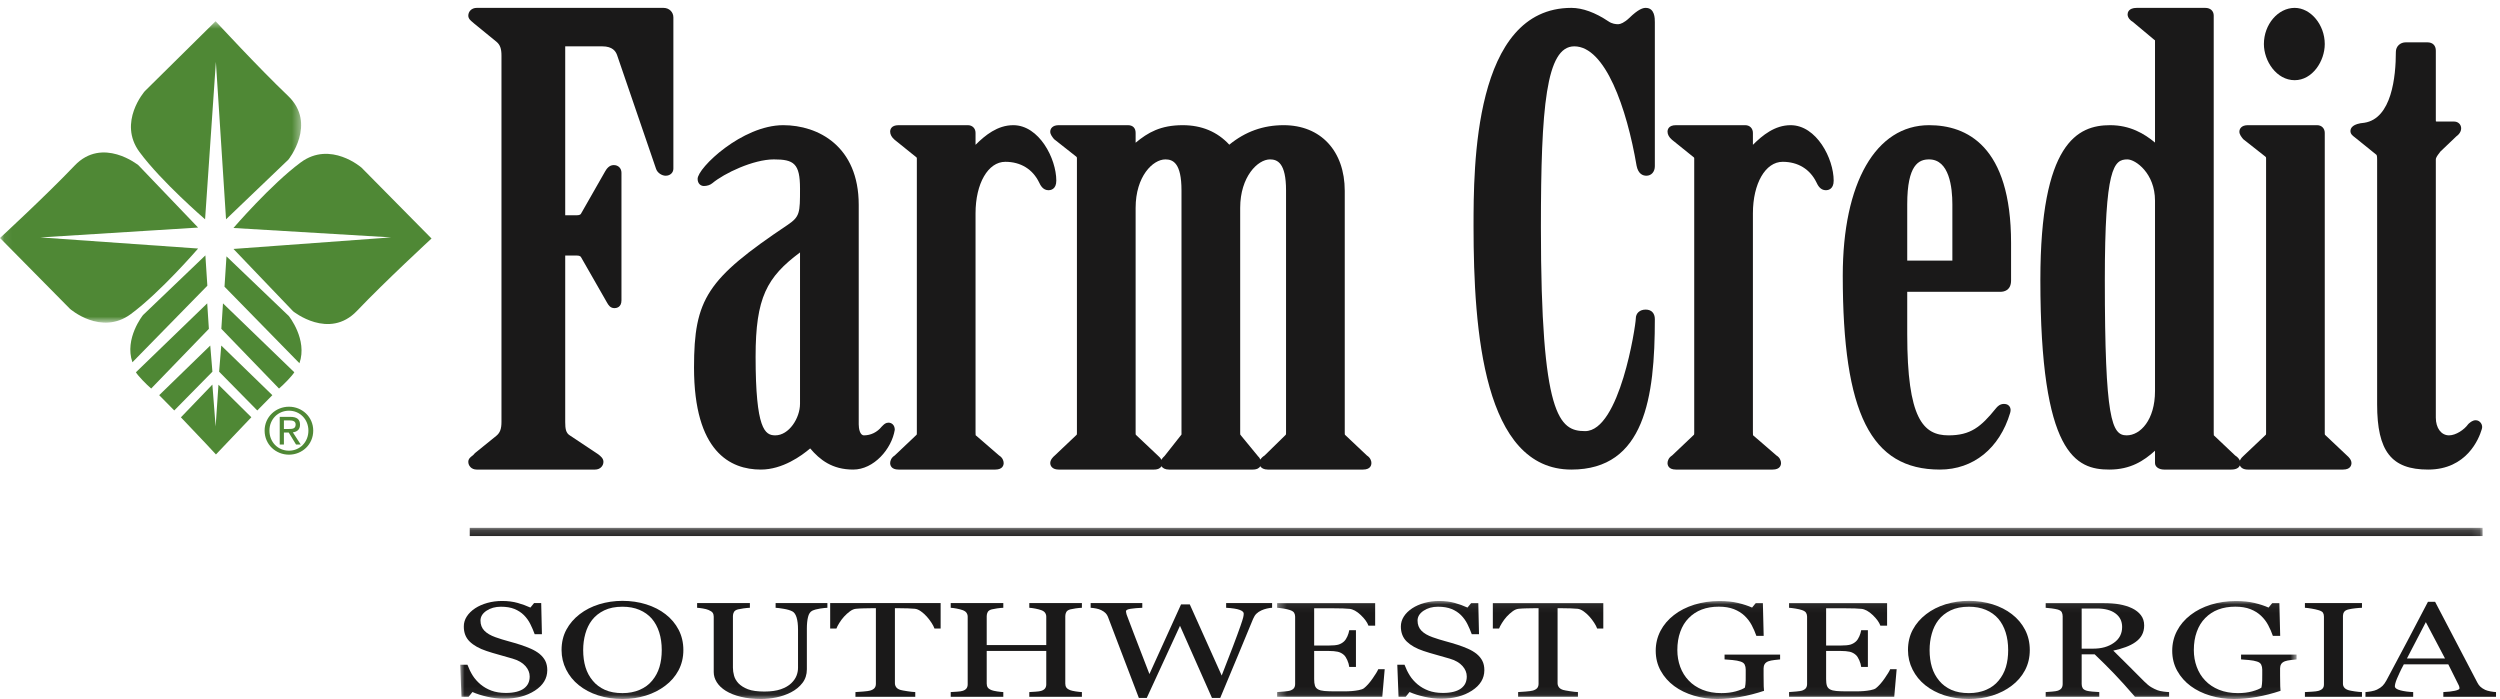 <?xml version="1.0" encoding="UTF-8"?>
<svg width="304px" height="85px" viewBox="0 0 304 85" version="1.1" xmlns="http://www.w3.org/2000/svg" xmlns:xlink="http://www.w3.org/1999/xlink">
    <!-- Generator: Sketch 51.3 (57544) - http://www.bohemiancoding.com/sketch -->
    <title>SWGA-SMALL-4Color</title>
    <desc>Created with Sketch.</desc>
    <defs>
        <polygon id="path-1" points="0.962 0.184 246.886 0.184 246.886 20.94 0.962 20.94"></polygon>
        <polygon id="path-3" points="0.295 0.064 124.267 0.064 124.267 11.94 0.295 11.94"></polygon>
        <polygon id="path-5" points="0.06 0.581 36.617 0.581 36.617 37.236 0.06 37.236"></polygon>
    </defs>
    <g id="SWGA-SMALL-4Color" stroke="none" stroke-width="1" fill="none" fill-rule="evenodd">
        <path d="M80.682,0.958 L57.971,0.958 C57.305,0.958 56.945,1.443 56.945,1.899 C56.945,2.276 57.239,2.513 57.474,2.702 C57.546,2.761 57.637,2.833 57.668,2.873 L60.368,5.077 C60.807,5.445 60.979,5.915 60.979,6.751 L60.979,51.307 C60.979,52.144 60.807,52.613 60.374,52.977 L57.744,55.107 L57.629,55.241 C57.597,55.295 57.495,55.374 57.412,55.437 C57.215,55.587 56.945,55.794 56.945,56.158 C56.945,56.614 57.305,57.1 57.971,57.1 L72.352,57.1 C73.018,57.1 73.378,56.614 73.378,56.158 C73.378,55.741 73.04,55.475 72.741,55.239 L69.286,52.942 C68.816,52.646 68.73,52.159 68.73,51.307 L68.73,31.074 L70.159,31.074 C70.563,31.074 70.64,31.234 70.69,31.336 L73.764,36.711 L73.825,36.815 C73.975,37.076 74.201,37.47 74.719,37.47 C74.919,37.47 75.57,37.402 75.57,36.528 L75.57,21.014 C75.57,20.461 75.184,20.074 74.632,20.074 C74.04,20.074 73.735,20.587 73.584,20.841 L70.672,25.946 C70.64,26.015 70.563,26.176 70.159,26.176 L68.73,26.176 L68.73,5.635 L73.229,5.635 C74.499,5.635 74.871,6.245 75.035,6.693 L79.764,20.495 C79.924,21.034 80.502,21.368 80.945,21.368 C81.488,21.368 81.883,21.003 81.883,20.501 L81.883,2.12 C81.883,1.458 81.366,0.958 80.682,0.958" id="Fill-1" fill="#1A1919"></path>
        <path d="M94.275,52.939 C93.014,52.939 91.881,52.207 91.881,43.365 C91.881,36.182 93.246,33.71 97.282,30.695 L97.282,49.102 C97.282,50.84 95.941,52.939 94.275,52.939 Z M108.042,51.395 C107.709,51.395 107.51,51.589 107.378,51.717 L107.213,51.878 C106.675,52.553 105.891,52.939 105.06,52.939 C104.556,52.939 104.421,52.098 104.421,51.6 L104.421,24.912 C104.421,17.76 99.475,15.222 95.239,15.222 C90.251,15.222 84.831,20.409 84.831,21.751 C84.831,22.347 85.227,22.618 85.594,22.618 C85.988,22.618 86.361,22.495 86.617,22.28 C88.061,21.07 91.606,19.383 94.1,19.383 C96.526,19.383 97.282,19.872 97.282,22.927 C97.282,25.882 97.282,26.336 95.75,27.364 C85.985,33.914 84.393,36.343 84.393,44.689 C84.393,54.946 88.813,57.1 92.521,57.1 C95.155,57.1 97.467,55.426 98.517,54.527 C99.694,55.91 101.188,57.1 103.745,57.1 C106.261,57.1 108.428,54.594 108.805,52.264 C108.805,51.667 108.41,51.395 108.042,51.395 Z" id="Fill-2" fill="#1A1919"></path>
        <path d="M128.447,21.971 C128.447,19.284 126.359,15.222 123.212,15.222 C121.294,15.222 119.793,16.448 118.626,17.61 L118.626,16.162 C118.626,15.609 118.24,15.222 117.688,15.222 L109.27,15.222 C108.343,15.222 108.243,15.777 108.243,16.016 C108.243,16.352 108.437,16.706 108.78,16.992 L111.393,19.098 C111.466,19.139 111.484,19.16 111.488,19.251 L111.488,52.557 C111.488,52.667 111.488,52.817 111.469,52.854 L108.791,55.392 C108.389,55.643 108.243,56.023 108.243,56.305 C108.243,56.544 108.343,57.1 109.27,57.1 L121.02,57.1 C121.946,57.1 122.046,56.544 122.046,56.305 C122.046,56.021 121.898,55.636 121.488,55.385 L118.638,52.922 C118.626,52.838 118.626,52.685 118.626,52.557 L118.626,25.941 C118.626,22.311 120.149,19.676 122.247,19.676 C124.11,19.676 125.57,20.569 126.356,22.185 C126.513,22.516 126.806,23.132 127.509,23.132 C127.729,23.132 128.447,23.048 128.447,21.971" id="Fill-3" fill="#1A1919"></path>
        <path d="M153.262,55.887 C153.192,55.715 153.087,55.565 152.974,55.477 L150.823,52.86 C150.807,52.817 150.807,52.667 150.807,52.557 L150.807,25.279 C150.807,21.482 152.948,19.383 154.428,19.383 C155.338,19.383 156.383,19.811 156.383,23.147 L156.383,52.557 C156.383,52.667 156.383,52.817 156.357,52.859 L153.771,55.393 C153.577,55.513 153.383,55.683 153.262,55.887 Z M141.231,55.913 C141.111,55.683 140.92,55.504 140.83,55.43 L138.109,52.86 C138.092,52.817 138.092,52.667 138.092,52.557 L138.092,25.279 C138.092,21.432 140.195,19.383 141.713,19.383 C142.624,19.383 143.669,19.811 143.669,23.147 L143.669,52.557 C143.669,52.667 143.669,52.817 143.673,52.833 L141.614,55.446 C141.503,55.543 141.338,55.71 141.231,55.913 Z M166.218,55.392 L163.538,52.86 C163.522,52.817 163.522,52.667 163.522,52.557 L163.522,23.221 C163.522,18.362 160.606,15.222 156.094,15.222 C153.605,15.222 151.437,15.999 149.482,17.594 C148.028,16.02 146.125,15.222 143.818,15.222 C141.125,15.222 139.588,16.113 138.092,17.355 L138.092,16.162 C138.092,15.565 137.75,15.222 137.154,15.222 L128.736,15.222 C127.979,15.222 127.71,15.649 127.71,16.016 C127.71,16.341 127.944,16.633 128.171,16.917 L130.87,19.045 C130.941,19.105 130.954,19.116 130.954,19.251 L130.954,52.557 C130.954,52.667 130.954,52.817 130.935,52.854 L128.242,55.408 C128.082,55.541 127.71,55.895 127.71,56.305 C127.71,56.672 127.979,57.1 128.736,57.1 L140.311,57.1 C140.858,57.1 141.117,56.905 141.237,56.696 C141.378,56.922 141.664,57.1 142.152,57.1 L152.324,57.1 C152.873,57.1 153.131,56.904 153.251,56.696 C153.391,56.921 153.676,57.1 154.165,57.1 L165.739,57.1 C166.665,57.1 166.765,56.544 166.765,56.305 C166.765,56.023 166.62,55.642 166.218,55.392 Z" id="Fill-4" fill="#1A1919"></path>
        <path d="M200.115,0.958 C199.798,0.958 199.244,1.087 198.102,2.2 C197.53,2.749 197.034,2.944 196.783,2.944 C196.482,2.944 196.031,2.907 195.571,2.587 C193.982,1.521 192.43,0.958 191.081,0.958 C179.183,0.958 179.183,20.284 179.183,27.559 C179.183,40.24 180.416,57.1 191.081,57.1 C199.999,57.1 201.229,48.308 201.229,38.808 C201.229,38.081 200.813,37.646 200.115,37.646 C199.397,37.646 198.914,38.083 198.914,38.733 C198.9,39.629 196.96,52.424 192.748,52.424 C189.602,52.424 187.374,50.646 187.374,27.632 C187.374,13.042 188.002,5.635 191.433,5.635 C195.195,5.635 197.813,13.129 199.01,20.158 C199.211,21.158 199.77,21.368 200.202,21.368 C200.807,21.368 201.229,20.89 201.229,20.207 L201.229,2.708 C201.229,2.229 201.229,0.958 200.115,0.958" id="Fill-5" fill="#1A1919"></path>
        <path d="M217.739,15.222 C215.819,15.222 214.32,16.447 213.154,17.61 L213.154,16.162 C213.154,15.609 212.769,15.222 212.217,15.222 L203.799,15.222 C202.872,15.222 202.772,15.777 202.772,16.016 C202.772,16.353 202.967,16.707 203.31,16.992 L205.922,19.099 C205.994,19.14 206.013,19.161 206.017,19.251 L206.017,52.557 C206.017,52.666 206.017,52.816 205.996,52.854 L203.321,55.392 C202.918,55.642 202.772,56.023 202.772,56.305 C202.772,56.544 202.872,57.1 203.799,57.1 L215.547,57.1 C216.474,57.1 216.573,56.544 216.573,56.305 C216.573,56.02 216.425,55.635 216.015,55.385 L213.166,52.923 C213.154,52.838 213.154,52.685 213.154,52.557 L213.154,25.941 C213.154,22.311 214.677,19.676 216.775,19.676 C218.638,19.676 220.098,20.569 220.883,22.186 C221.041,22.517 221.335,23.132 222.037,23.132 C222.257,23.132 222.975,23.048 222.975,21.971 C222.975,19.284 220.887,15.222 217.739,15.222" id="Fill-6" fill="#1A1919"></path>
        <path d="M231.919,24.838 C231.919,20.003 233.339,19.383 234.576,19.383 C237.04,19.383 237.408,22.801 237.408,24.838 L237.408,31.691 L231.919,31.691 L231.919,24.838 Z M234.576,15.222 C228.102,15.222 224.08,22.231 224.08,33.514 C224.08,50.267 227.502,57.1 235.891,57.1 C239.956,57.1 243.151,54.52 244.436,50.201 C244.531,49.884 244.502,49.618 244.349,49.411 C244.248,49.276 244.054,49.115 243.695,49.115 C243.193,49.115 242.894,49.414 242.691,49.671 C240.867,51.931 239.605,52.939 236.944,52.939 C233.842,52.939 231.919,50.883 231.919,40.646 L231.919,35.484 L243.256,35.484 C243.644,35.484 244.546,35.349 244.546,34.102 L244.546,29.543 C244.546,17.706 239.124,15.222 234.576,15.222 Z" id="Fill-7" fill="#1A1919"></path>
        <path d="M258.603,52.939 C256.798,52.939 255.947,51.074 255.947,34.029 C255.947,20.402 257.033,19.383 258.689,19.383 C259.694,19.383 262.049,21.089 262.049,24.397 L262.049,47.559 C262.049,51.054 260.273,52.939 258.603,52.939 Z M285.431,55.43 L282.708,52.86 C282.691,52.817 282.691,52.667 282.691,52.557 L282.691,16.162 C282.691,15.609 282.306,15.222 281.754,15.222 L273.335,15.222 C272.577,15.222 272.309,15.649 272.309,16.016 C272.309,16.337 272.531,16.618 272.768,16.915 L275.469,19.045 C275.542,19.106 275.555,19.117 275.555,19.251 L275.555,52.557 C275.555,52.667 275.555,52.817 275.535,52.854 L272.838,55.41 C272.719,55.51 272.48,55.734 272.369,56.012 C272.262,55.752 272.03,55.533 271.797,55.391 L269.2,52.932 C269.188,52.849 269.188,52.689 269.188,52.557 L269.188,1.899 C269.188,1.328 268.784,0.958 268.161,0.958 L259.832,0.958 C258.796,0.958 258.716,1.566 258.716,1.752 C258.716,2.167 259.076,2.516 259.336,2.65 L261.956,4.837 C262.017,4.87 262.038,4.89 262.041,4.89 C262.043,4.897 262.049,4.923 262.049,4.987 L262.049,17.338 C260.756,16.256 259.014,15.222 256.586,15.222 C252.639,15.222 248.108,17.36 248.108,34.029 C248.108,55.316 252.44,57.1 256.5,57.1 C259.061,57.1 260.689,56.041 262.049,54.806 L262.049,56.305 C262.049,56.766 262.517,57.1 263.161,57.1 L271.318,57.1 C272.008,57.1 272.27,56.829 272.369,56.594 C272.483,56.864 272.774,57.1 273.335,57.1 L284.91,57.1 C285.837,57.1 285.938,56.544 285.938,56.305 C285.938,55.897 285.567,55.543 285.431,55.43 Z" id="Fill-8" fill="#1A1919"></path>
        <path d="M279.034,9.751 C281.189,9.751 282.691,7.435 282.691,5.355 C282.691,3.013 280.982,0.958 279.034,0.958 C277.005,0.958 275.29,2.972 275.29,5.355 C275.29,7.435 276.828,9.751 279.034,9.751" id="Fill-9" fill="#1A1919"></path>
        <path d="M301.686,51.453 C301.535,51.231 301.296,51.1 301.045,51.1 C300.687,51.1 300.416,51.328 300.198,51.513 L300.113,51.604 C299.654,52.246 298.64,52.939 297.801,52.939 C296.856,52.939 296.196,52.056 296.196,50.791 L296.196,19.398 C296.196,19.151 296.427,18.856 296.631,18.596 C296.692,18.517 296.751,18.441 296.744,18.438 L298.7,16.572 C299.159,16.252 299.371,15.773 299.238,15.353 C299.129,15.005 298.806,14.781 298.414,14.781 L296.399,14.781 C296.28,14.781 296.215,14.768 296.208,14.77 C296.203,14.75 296.196,14.706 296.196,14.619 L296.196,6.163 C296.196,5.528 295.813,5.148 295.17,5.148 L292.54,5.148 C291.855,5.148 291.337,5.648 291.337,6.311 C291.337,9.311 290.834,14.42 287.499,14.929 C286.106,15.046 285.814,15.545 285.814,15.942 C285.814,16.302 286.1,16.516 286.308,16.671 L288.975,18.824 C289.059,18.895 289.059,19.273 289.059,19.398 L289.059,49.174 C289.059,54.877 290.797,57.1 295.259,57.1 C299.96,57.1 301.444,53.337 301.773,52.225 C301.874,51.97 301.842,51.681 301.686,51.453" id="Fill-10" fill="#1A1919"></path>
        <g id="Group-16" transform="translate(55, 64)">
            <mask id="mask-2" fill="white">
                <use xlink:href="#path-1"></use>
            </mask>
            <g id="Clip-12"></g>
            <polygon id="Fill-11" fill="#1A1919" mask="url(#mask-2)" points="2.121 1.184 246.886 1.184 246.886 0.184 2.121 0.184"></polygon>
            <path d="M10.594,15.5 C10.919,15.768 11.16,16.061 11.316,16.381 C11.471,16.697 11.549,17.07 11.549,17.492 C11.549,18.498 11.046,19.328 10.04,19.98 C9.033,20.633 7.785,20.961 6.294,20.961 C5.605,20.961 4.918,20.879 4.23,20.721 C3.543,20.564 2.949,20.373 2.45,20.148 L1.983,20.734 L1.113,20.734 L0.962,16.834 L1.841,16.834 C2.022,17.316 2.234,17.752 2.477,18.139 C2.719,18.525 3.04,18.889 3.437,19.225 C3.815,19.539 4.253,19.791 4.756,19.98 C5.26,20.166 5.845,20.262 6.511,20.262 C7.01,20.262 7.446,20.213 7.818,20.117 C8.192,20.02 8.494,19.883 8.726,19.705 C8.958,19.529 9.129,19.322 9.241,19.084 C9.354,18.846 9.41,18.57 9.41,18.26 C9.41,17.803 9.236,17.379 8.889,16.986 C8.541,16.592 8.024,16.291 7.336,16.09 C6.865,15.951 6.326,15.797 5.718,15.629 C5.11,15.461 4.585,15.305 4.144,15.154 C3.274,14.863 2.6,14.486 2.118,14.018 C1.637,13.551 1.396,12.939 1.396,12.184 C1.396,11.752 1.516,11.348 1.755,10.973 C1.994,10.598 2.334,10.264 2.775,9.969 C3.195,9.693 3.691,9.475 4.263,9.314 C4.835,9.156 5.432,9.078 6.054,9.078 C6.764,9.078 7.399,9.16 7.961,9.32 C8.521,9.478 9.033,9.668 9.497,9.881 L9.942,9.336 L10.811,9.336 L10.897,13.117 L10.018,13.117 C9.858,12.684 9.68,12.268 9.481,11.871 C9.282,11.475 9.023,11.117 8.705,10.797 C8.392,10.486 8.013,10.24 7.564,10.053 C7.114,9.871 6.565,9.777 5.914,9.777 C5.226,9.777 4.639,9.941 4.154,10.266 C3.67,10.594 3.427,10.992 3.427,11.463 C3.427,11.955 3.583,12.363 3.894,12.688 C4.205,13.012 4.657,13.275 5.251,13.486 C5.779,13.674 6.299,13.834 6.81,13.971 C7.319,14.109 7.814,14.254 8.292,14.408 C8.726,14.549 9.144,14.707 9.545,14.883 C9.948,15.06 10.297,15.266 10.594,15.5" id="Fill-13" fill="#1A1919" mask="url(#mask-2)"></path>
            <path d="M24.308,18.76 C24.712,18.272 25.008,17.721 25.192,17.105 C25.377,16.49 25.469,15.805 25.469,15.045 C25.469,14.262 25.366,13.545 25.16,12.891 C24.953,12.238 24.651,11.684 24.253,11.221 C23.854,10.77 23.356,10.412 22.754,10.158 C22.154,9.904 21.466,9.777 20.692,9.777 C19.822,9.777 19.085,9.926 18.477,10.219 C17.869,10.512 17.372,10.906 16.989,11.4 C16.627,11.869 16.357,12.422 16.18,13.053 C16.002,13.686 15.914,14.348 15.914,15.045 C15.914,15.814 16.008,16.51 16.196,17.131 C16.384,17.752 16.681,18.301 17.087,18.783 C17.477,19.256 17.97,19.621 18.563,19.889 C19.156,20.152 19.867,20.283 20.692,20.283 C21.466,20.283 22.165,20.15 22.787,19.883 C23.41,19.617 23.916,19.242 24.308,18.76 Z M25.925,10.686 C26.605,11.209 27.138,11.842 27.522,12.582 C27.905,13.324 28.097,14.143 28.097,15.045 C28.097,15.949 27.901,16.768 27.511,17.508 C27.12,18.246 26.577,18.875 25.882,19.393 C25.209,19.906 24.427,20.303 23.537,20.582 C22.647,20.861 21.698,21 20.692,21 C19.62,21 18.63,20.85 17.722,20.555 C16.813,20.258 16.034,19.844 15.382,19.316 C14.73,18.793 14.218,18.164 13.845,17.424 C13.473,16.682 13.286,15.889 13.286,15.045 C13.286,14.117 13.482,13.291 13.872,12.566 C14.264,11.842 14.802,11.215 15.491,10.686 C16.171,10.16 16.962,9.758 17.863,9.478 C18.765,9.203 19.707,9.064 20.692,9.064 C21.713,9.064 22.675,9.205 23.58,9.488 C24.485,9.773 25.267,10.172 25.925,10.686 Z" id="Fill-14" fill="#1A1919" mask="url(#mask-2)"></path>
            <path d="M45.611,9.906 C45.409,9.912 45.112,9.943 44.722,10.002 C44.33,10.063 44.012,10.15 43.766,10.266 C43.52,10.393 43.349,10.643 43.256,11.031 C43.161,11.416 43.114,11.885 43.114,12.443 L43.114,17.395 C43.114,18.025 42.937,18.576 42.583,19.039 C42.227,19.506 41.76,19.889 41.181,20.188 C40.61,20.479 40.007,20.685 39.374,20.813 C38.74,20.937 38.134,21 37.555,21 C36.628,21 35.803,20.91 35.079,20.73 C34.355,20.553 33.747,20.309 33.254,20.004 C32.77,19.701 32.404,19.348 32.158,18.955 C31.912,18.564 31.789,18.152 31.789,17.725 L31.789,10.988 C31.789,10.803 31.748,10.646 31.665,10.519 C31.58,10.395 31.413,10.279 31.159,10.172 C30.978,10.096 30.747,10.035 30.464,9.99 C30.182,9.943 29.95,9.916 29.769,9.906 L29.769,9.336 L36.186,9.336 L36.186,9.906 C35.984,9.912 35.729,9.936 35.421,9.977 C35.113,10.022 34.887,10.063 34.743,10.098 C34.497,10.162 34.331,10.268 34.248,10.42 C34.165,10.57 34.124,10.732 34.124,10.906 L34.124,17.195 C34.124,17.502 34.169,17.822 34.259,18.154 C34.35,18.49 34.528,18.801 34.797,19.09 C35.079,19.383 35.462,19.625 35.948,19.813 C36.433,20 37.099,20.092 37.946,20.092 C38.742,20.092 39.409,20 39.949,19.813 C40.488,19.625 40.913,19.379 41.225,19.074 C41.522,18.785 41.731,18.482 41.855,18.168 C41.978,17.854 42.039,17.533 42.039,17.213 L42.039,12.545 C42.039,11.951 41.981,11.465 41.866,11.088 C41.75,10.711 41.579,10.465 41.355,10.346 C41.102,10.213 40.756,10.107 40.318,10.035 C39.88,9.959 39.545,9.916 39.314,9.906 L39.314,9.336 L45.611,9.336 L45.611,9.906" id="Fill-15" fill="#1A1919" mask="url(#mask-2)"></path>
        </g>
        <path d="M114.381,76.428 L113.632,76.428 C113.566,76.232 113.448,76.006 113.278,75.74 C113.107,75.475 112.917,75.225 112.707,74.988 C112.488,74.742 112.251,74.527 111.993,74.344 C111.736,74.158 111.488,74.053 111.248,74.027 C111.023,74.004 110.741,73.988 110.399,73.977 C110.058,73.967 109.742,73.961 109.452,73.961 L108.821,73.961 L108.821,83.074 C108.821,83.25 108.872,83.412 108.973,83.559 C109.075,83.705 109.251,83.82 109.505,83.898 C109.635,83.935 109.908,83.988 110.325,84.051 C110.741,84.117 111.065,84.15 111.297,84.156 L111.297,84.727 L104.022,84.727 L104.022,84.156 C104.225,84.145 104.534,84.125 104.95,84.092 C105.366,84.059 105.654,84.02 105.814,83.973 C106.052,83.902 106.228,83.803 106.34,83.672 C106.452,83.539 106.508,83.365 106.508,83.144 L106.508,73.961 L105.878,73.961 C105.654,73.961 105.375,73.967 105.043,73.975 C104.71,73.982 104.391,73.998 104.087,74.027 C103.848,74.049 103.6,74.152 103.343,74.344 C103.086,74.533 102.849,74.748 102.632,74.988 C102.415,75.229 102.223,75.486 102.056,75.758 C101.889,76.025 101.774,76.25 101.709,76.428 L100.949,76.428 L100.949,73.336 L114.381,73.336 L114.381,76.428" id="Fill-17" fill="#1A1919"></path>
        <path d="M131.559,84.727 L125.163,84.727 L125.163,84.156 C125.337,84.145 125.588,84.131 125.918,84.109 C126.247,84.088 126.473,84.055 126.597,84.012 C126.813,83.949 126.972,83.85 127.074,83.719 C127.175,83.588 127.226,83.416 127.226,83.211 L127.226,79.154 L119.984,79.154 L119.984,83.121 C119.984,83.307 120.025,83.467 120.108,83.596 C120.191,83.723 120.356,83.836 120.603,83.932 C120.725,83.98 120.944,84.027 121.259,84.078 C121.574,84.125 121.822,84.15 122.002,84.156 L122.002,84.727 L115.607,84.727 L115.607,84.156 C115.781,84.145 116.033,84.131 116.362,84.109 C116.691,84.088 116.918,84.055 117.041,84.012 C117.258,83.949 117.417,83.85 117.518,83.719 C117.62,83.588 117.671,83.416 117.671,83.211 L117.671,74.988 C117.671,74.818 117.623,74.66 117.529,74.519 C117.435,74.379 117.272,74.266 117.041,74.187 C116.845,74.117 116.608,74.057 116.329,74.002 C116.051,73.949 115.81,73.916 115.607,73.906 L115.607,73.336 L122.002,73.336 L122.002,73.906 C121.8,73.912 121.552,73.936 121.259,73.977 C120.966,74.022 120.747,74.063 120.603,74.098 C120.356,74.162 120.191,74.271 120.108,74.42 C120.025,74.57 119.984,74.732 119.984,74.91 L119.984,78.441 L127.226,78.441 L127.226,74.988 C127.226,74.818 127.179,74.66 127.085,74.519 C126.991,74.379 126.827,74.266 126.597,74.187 C126.4,74.117 126.164,74.057 125.885,74.002 C125.606,73.949 125.365,73.916 125.163,73.906 L125.163,73.336 L131.559,73.336 L131.559,73.906 C131.356,73.912 131.108,73.936 130.814,73.977 C130.522,74.022 130.302,74.063 130.158,74.098 C129.912,74.162 129.747,74.271 129.664,74.42 C129.581,74.57 129.539,74.732 129.539,74.91 L129.539,83.121 C129.539,83.307 129.581,83.467 129.664,83.596 C129.747,83.723 129.912,83.836 130.158,83.932 C130.281,83.98 130.5,84.027 130.814,84.078 C131.129,84.125 131.378,84.15 131.559,84.156 L131.559,84.727" id="Fill-18" fill="#1A1919"></path>
        <path d="M154.687,73.906 C154.507,73.912 154.297,73.941 154.057,73.998 C153.818,74.053 153.597,74.127 153.396,74.219 C153.142,74.336 152.937,74.473 152.782,74.625 C152.626,74.777 152.489,74.988 152.374,75.262 C151.86,76.498 151.263,77.941 150.582,79.592 C149.902,81.246 149.167,83.004 148.378,84.871 L147.377,84.871 L143.488,76.096 L139.445,84.871 L138.486,84.871 C137.77,82.998 137.027,81.055 136.26,79.039 C135.493,77.023 134.979,75.676 134.718,74.988 C134.653,74.824 134.557,74.678 134.431,74.549 C134.303,74.42 134.132,74.303 133.915,74.195 C133.733,74.104 133.522,74.035 133.28,73.99 C133.037,73.943 132.818,73.916 132.623,73.906 L132.623,73.336 L138.903,73.336 L138.903,73.906 C138.353,73.928 137.884,73.967 137.498,74.027 C137.11,74.084 136.917,74.185 136.917,74.324 C136.917,74.377 136.927,74.447 136.949,74.535 C136.971,74.625 136.989,74.695 137.003,74.748 C137.17,75.219 137.464,75.998 137.888,77.084 C138.311,78.172 138.938,79.797 139.77,81.965 L143.615,73.496 L144.678,73.496 L148.558,82.145 C149.081,80.816 149.532,79.654 149.909,78.658 C150.286,77.664 150.599,76.816 150.846,76.107 C151.02,75.607 151.129,75.268 151.172,75.08 C151.216,74.896 151.237,74.74 151.237,74.611 C151.237,74.432 151.069,74.279 150.732,74.156 C150.396,74.031 149.851,73.949 149.099,73.906 L149.099,73.336 L154.687,73.336 L154.687,73.906" id="Fill-19" fill="#1A1919"></path>
        <g id="Group-29" transform="translate(155, 73)">
            <mask id="mask-4" fill="white">
                <use xlink:href="#path-3"></use>
            </mask>
            <g id="Clip-21"></g>
            <path d="M13.38,8.371 L13.086,11.727 L0.295,11.727 L0.295,11.156 C0.513,11.145 0.801,11.123 1.164,11.088 C1.525,11.055 1.761,11.018 1.87,10.98 C2.101,10.898 2.263,10.795 2.352,10.666 C2.444,10.537 2.488,10.375 2.488,10.176 L2.488,1.988 C2.488,1.814 2.449,1.656 2.369,1.519 C2.289,1.385 2.123,1.273 1.87,1.187 C1.673,1.117 1.412,1.057 1.083,1.002 C0.754,0.949 0.49,0.916 0.295,0.906 L0.295,0.336 L12.219,0.336 L12.219,3.082 L11.404,3.082 C11.259,2.676 10.945,2.242 10.464,1.783 C9.982,1.326 9.525,1.078 9.091,1.035 C8.865,1.014 8.598,0.996 8.286,0.984 C7.976,0.975 7.621,0.969 7.223,0.969 L4.802,0.969 L4.802,5.498 L6.539,5.498 C7.097,5.498 7.503,5.457 7.76,5.383 C8.017,5.303 8.244,5.174 8.439,4.992 C8.598,4.836 8.734,4.631 8.847,4.371 C8.958,4.111 9.033,3.865 9.069,3.635 L9.883,3.635 L9.883,8.098 L9.069,8.098 C9.041,7.842 8.962,7.57 8.835,7.283 C8.708,6.998 8.577,6.787 8.439,6.66 C8.216,6.453 7.958,6.318 7.673,6.252 C7.388,6.189 7.009,6.154 6.539,6.154 L4.802,6.154 L4.802,9.57 C4.802,9.91 4.833,10.182 4.898,10.379 C4.964,10.576 5.091,10.727 5.279,10.828 C5.467,10.932 5.724,10.996 6.05,11.025 C6.376,11.055 6.84,11.07 7.44,11.07 C7.678,11.07 7.994,11.07 8.385,11.07 C8.776,11.07 9.105,11.057 9.374,11.035 C9.648,11.014 9.932,10.975 10.225,10.92 C10.519,10.863 10.727,10.785 10.85,10.693 C11.183,10.434 11.532,10.045 11.897,9.523 C12.263,9.002 12.497,8.617 12.599,8.371 L13.38,8.371" id="Fill-20" fill="#1A1919" mask="url(#mask-4)"></path>
            <path d="M24.544,6.5 C24.868,6.768 25.109,7.061 25.265,7.381 C25.422,7.697 25.497,8.07 25.497,8.492 C25.497,9.498 24.994,10.328 23.988,10.98 C22.982,11.633 21.735,11.961 20.241,11.961 C19.555,11.961 18.866,11.879 18.18,11.721 C17.49,11.564 16.897,11.373 16.399,11.148 L15.932,11.734 L15.063,11.734 L14.911,7.834 L15.79,7.834 C15.971,8.316 16.183,8.752 16.427,9.139 C16.667,9.525 16.988,9.889 17.386,10.225 C17.764,10.539 18.203,10.791 18.706,10.98 C19.209,11.166 19.794,11.262 20.459,11.262 C20.96,11.262 21.395,11.213 21.77,11.117 C22.142,11.02 22.442,10.883 22.676,10.705 C22.906,10.529 23.079,10.322 23.191,10.084 C23.302,9.846 23.359,9.57 23.359,9.26 C23.359,8.803 23.187,8.379 22.838,7.986 C22.489,7.592 21.974,7.291 21.284,7.09 C20.815,6.951 20.275,6.797 19.668,6.629 C19.06,6.461 18.533,6.305 18.093,6.154 C17.223,5.863 16.55,5.486 16.067,5.018 C15.585,4.551 15.345,3.939 15.345,3.184 C15.345,2.752 15.465,2.348 15.703,1.973 C15.941,1.598 16.282,1.264 16.725,0.969 C17.145,0.693 17.641,0.475 18.211,0.314 C18.785,0.156 19.383,0.078 20.003,0.078 C20.713,0.078 21.348,0.16 21.91,0.32 C22.472,0.478 22.982,0.668 23.446,0.881 L23.892,0.336 L24.762,0.336 L24.848,4.117 L23.967,4.117 C23.808,3.684 23.629,3.268 23.43,2.871 C23.231,2.475 22.972,2.117 22.654,1.797 C22.343,1.486 21.963,1.24 21.513,1.053 C21.064,0.871 20.515,0.777 19.862,0.777 C19.176,0.777 18.588,0.941 18.104,1.266 C17.619,1.594 17.375,1.992 17.375,2.463 C17.375,2.955 17.532,3.363 17.842,3.688 C18.153,4.012 18.607,4.275 19.202,4.486 C19.729,4.674 20.247,4.834 20.758,4.971 C21.269,5.109 21.764,5.254 22.24,5.408 C22.676,5.549 23.092,5.707 23.495,5.883 C23.897,6.06 24.245,6.266 24.544,6.5" id="Fill-22" fill="#1A1919" mask="url(#mask-4)"></path>
            <path d="M39.962,3.428 L39.213,3.428 C39.147,3.232 39.029,3.006 38.859,2.74 C38.689,2.475 38.497,2.225 38.287,1.988 C38.071,1.742 37.832,1.527 37.575,1.344 C37.315,1.158 37.069,1.053 36.829,1.027 C36.604,1.004 36.321,0.988 35.98,0.977 C35.64,0.967 35.321,0.961 35.034,0.961 L34.402,0.961 L34.402,10.074 C34.402,10.25 34.452,10.412 34.555,10.559 C34.656,10.705 34.832,10.82 35.087,10.898 C35.218,10.935 35.49,10.988 35.906,11.051 C36.323,11.117 36.646,11.15 36.878,11.156 L36.878,11.727 L29.603,11.727 L29.603,11.156 C29.805,11.145 30.113,11.125 30.53,11.092 C30.947,11.059 31.235,11.02 31.395,10.973 C31.634,10.902 31.809,10.803 31.922,10.672 C32.034,10.539 32.089,10.365 32.089,10.144 L32.089,0.961 L31.46,0.961 C31.235,0.961 30.957,0.967 30.625,0.975 C30.289,0.982 29.973,0.998 29.668,1.027 C29.43,1.049 29.181,1.152 28.924,1.344 C28.668,1.533 28.429,1.748 28.211,1.988 C27.997,2.229 27.803,2.486 27.638,2.758 C27.47,3.025 27.355,3.25 27.29,3.428 L26.529,3.428 L26.529,0.336 L39.962,0.336 L39.962,3.428" id="Fill-23" fill="#1A1919" mask="url(#mask-4)"></path>
            <path d="M61.461,7.184 C61.289,7.199 61.056,7.223 60.762,7.26 C60.469,7.293 60.23,7.344 60.05,7.406 C59.832,7.488 59.681,7.6 59.588,7.75 C59.497,7.896 59.452,8.07 59.452,8.266 L59.452,9.148 C59.452,9.791 59.457,10.225 59.467,10.451 C59.48,10.674 59.491,10.859 59.507,11.004 C58.543,11.326 57.584,11.572 56.63,11.744 C55.674,11.912 54.736,12 53.815,12 C52.831,12 51.886,11.863 50.971,11.59 C50.06,11.316 49.263,10.928 48.584,10.426 C47.896,9.916 47.348,9.299 46.944,8.57 C46.539,7.842 46.336,7.027 46.336,6.129 C46.336,5.262 46.53,4.455 46.916,3.713 C47.304,2.971 47.852,2.33 48.562,1.781 C49.249,1.248 50.069,0.83 51.021,0.531 C51.973,0.236 52.991,0.086 54.078,0.086 C54.946,0.086 55.703,0.164 56.348,0.32 C56.991,0.475 57.56,0.662 58.053,0.881 L58.499,0.336 L59.366,0.336 L59.463,4.318 L58.574,4.318 C58.42,3.879 58.233,3.445 58.009,3.021 C57.783,2.596 57.492,2.215 57.139,1.877 C56.781,1.541 56.35,1.271 55.84,1.07 C55.328,0.871 54.717,0.771 54.007,0.771 C53.232,0.771 52.541,0.887 51.931,1.119 C51.321,1.352 50.793,1.699 50.346,2.158 C49.902,2.604 49.562,3.156 49.323,3.822 C49.082,4.486 48.965,5.227 48.965,6.047 C48.965,6.769 49.082,7.451 49.315,8.09 C49.551,8.732 49.895,9.285 50.346,9.752 C50.793,10.229 51.356,10.604 52.029,10.877 C52.703,11.148 53.469,11.283 54.325,11.283 C54.961,11.283 55.543,11.213 56.069,11.07 C56.594,10.922 56.965,10.772 57.183,10.611 C57.241,10.334 57.272,10.051 57.275,9.768 C57.279,9.484 57.279,9.244 57.279,9.045 L57.279,8.418 C57.279,8.195 57.238,7.996 57.156,7.82 C57.073,7.648 56.9,7.519 56.641,7.441 C56.402,7.359 56.077,7.299 55.669,7.26 C55.26,7.219 54.939,7.195 54.707,7.184 L54.707,6.598 L61.461,6.598 L61.461,7.184" id="Fill-24" fill="#1A1919" mask="url(#mask-4)"></path>
            <path d="M75.633,8.371 L75.34,11.727 L62.549,11.727 L62.549,11.156 C62.764,11.145 63.054,11.123 63.416,11.088 C63.777,11.055 64.014,11.018 64.124,10.98 C64.354,10.898 64.514,10.795 64.605,10.666 C64.694,10.537 64.741,10.375 64.741,10.176 L64.741,1.988 C64.741,1.814 64.702,1.656 64.62,1.519 C64.543,1.385 64.374,1.273 64.124,1.187 C63.927,1.117 63.665,1.057 63.334,1.002 C63.005,0.949 62.743,0.916 62.549,0.906 L62.549,0.336 L74.47,0.336 L74.47,3.082 L73.654,3.082 C73.511,2.676 73.199,2.242 72.717,1.783 C72.235,1.326 71.775,1.078 71.344,1.035 C71.118,1.014 70.852,0.996 70.54,0.984 C70.228,0.975 69.874,0.969 69.476,0.969 L67.056,0.969 L67.056,5.498 L68.792,5.498 C69.348,5.498 69.756,5.457 70.013,5.383 C70.27,5.303 70.495,5.174 70.691,4.992 C70.852,4.836 70.987,4.631 71.098,4.371 C71.211,4.111 71.283,3.865 71.32,3.635 L72.135,3.635 L72.135,8.098 L71.32,8.098 C71.292,7.842 71.215,7.57 71.088,7.283 C70.961,6.998 70.828,6.787 70.691,6.66 C70.467,6.453 70.213,6.318 69.927,6.252 C69.641,6.189 69.261,6.154 68.792,6.154 L67.056,6.154 L67.056,9.57 C67.056,9.91 67.086,10.182 67.152,10.379 C67.217,10.576 67.344,10.727 67.531,10.828 C67.721,10.932 67.978,10.996 68.302,11.025 C68.627,11.055 69.09,11.07 69.693,11.07 C69.933,11.07 70.245,11.07 70.637,11.07 C71.027,11.07 71.356,11.057 71.624,11.035 C71.898,11.014 72.185,10.975 72.479,10.92 C72.772,10.863 72.979,10.785 73.102,10.693 C73.435,10.434 73.783,10.045 74.15,9.523 C74.514,9.002 74.749,8.617 74.85,8.371 L75.633,8.371" id="Fill-25" fill="#1A1919" mask="url(#mask-4)"></path>
            <path d="M88.033,9.76 C88.439,9.272 88.733,8.721 88.919,8.105 C89.103,7.49 89.193,6.805 89.193,6.045 C89.193,5.262 89.092,4.545 88.885,3.891 C88.677,3.238 88.376,2.684 87.978,2.221 C87.58,1.77 87.082,1.412 86.48,1.158 C85.879,0.904 85.19,0.777 84.417,0.777 C83.548,0.777 82.809,0.926 82.201,1.219 C81.593,1.512 81.098,1.906 80.713,2.4 C80.352,2.869 80.082,3.422 79.906,4.053 C79.728,4.686 79.639,5.348 79.639,6.045 C79.639,6.814 79.733,7.51 79.921,8.131 C80.11,8.752 80.406,9.301 80.813,9.783 C81.203,10.256 81.695,10.621 82.288,10.889 C82.883,11.152 83.592,11.283 84.417,11.283 C85.19,11.283 85.891,11.15 86.514,10.883 C87.135,10.617 87.643,10.242 88.033,9.76 Z M89.649,1.686 C90.33,2.209 90.862,2.842 91.248,3.582 C91.631,4.324 91.822,5.143 91.822,6.045 C91.822,6.949 91.628,7.768 91.237,8.508 C90.845,9.246 90.302,9.875 89.608,10.393 C88.935,10.906 88.15,11.303 87.264,11.582 C86.372,11.861 85.423,12 84.417,12 C83.346,12 82.356,11.85 81.446,11.555 C80.537,11.258 79.76,10.844 79.106,10.316 C78.455,9.793 77.943,9.164 77.571,8.424 C77.197,7.682 77.011,6.889 77.011,6.045 C77.011,5.117 77.207,4.291 77.598,3.566 C77.987,2.842 78.527,2.215 79.217,1.686 C79.895,1.16 80.687,0.758 81.588,0.478 C82.489,0.203 83.433,0.064 84.417,0.064 C85.437,0.064 86.4,0.205 87.305,0.488 C88.211,0.773 88.991,1.172 89.649,1.686 Z" id="Fill-26" fill="#1A1919" mask="url(#mask-4)"></path>
            <path d="M103.051,3.238 C103.051,2.549 102.784,2.002 102.246,1.598 C101.712,1.195 100.955,0.994 99.978,0.994 L98.131,0.994 L98.131,5.875 L99.553,5.875 C100.554,5.875 101.385,5.639 102.05,5.164 C102.718,4.693 103.051,4.051 103.051,3.238 Z M108.762,11.727 L104.612,11.727 C103.695,10.66 102.864,9.742 102.123,8.965 C101.381,8.191 100.577,7.389 99.71,6.566 L98.131,6.566 L98.131,10.176 C98.131,10.365 98.169,10.529 98.251,10.672 C98.33,10.813 98.5,10.92 98.762,10.996 C98.891,11.033 99.118,11.07 99.445,11.1 C99.771,11.133 100.046,11.15 100.271,11.156 L100.271,11.727 L93.755,11.727 L93.755,11.156 C93.928,11.145 94.179,11.127 94.51,11.1 C94.84,11.074 95.07,11.037 95.199,10.996 C95.417,10.926 95.572,10.826 95.673,10.693 C95.77,10.557 95.82,10.387 95.82,10.176 L95.82,1.941 C95.82,1.754 95.782,1.588 95.709,1.443 C95.637,1.299 95.466,1.189 95.199,1.113 C95.018,1.066 94.782,1.022 94.494,0.982 C94.203,0.941 93.957,0.916 93.755,0.906 L93.755,0.336 L100.868,0.336 C101.518,0.336 102.131,0.385 102.702,0.484 C103.273,0.584 103.792,0.742 104.256,0.961 C104.703,1.176 105.063,1.455 105.33,1.801 C105.597,2.147 105.731,2.563 105.731,3.049 C105.731,3.486 105.642,3.875 105.461,4.213 C105.28,4.551 105.01,4.842 104.657,5.088 C104.332,5.318 103.941,5.518 103.485,5.685 C103.026,5.855 102.524,5.998 101.974,6.115 C102.736,6.859 103.367,7.484 103.871,7.994 C104.373,8.502 104.989,9.121 105.72,9.848 C106.04,10.168 106.328,10.406 106.585,10.559 C106.842,10.711 107.097,10.836 107.351,10.932 C107.538,11.002 107.774,11.055 108.055,11.092 C108.338,11.131 108.573,11.15 108.762,11.156 L108.762,11.727 Z" id="Fill-27" fill="#1A1919" mask="url(#mask-4)"></path>
            <path d="M124.267,7.184 C124.095,7.199 123.861,7.223 123.567,7.26 C123.274,7.293 123.036,7.344 122.855,7.406 C122.64,7.488 122.485,7.6 122.394,7.75 C122.305,7.896 122.258,8.07 122.258,8.266 L122.258,9.148 C122.258,9.791 122.266,10.225 122.276,10.451 C122.286,10.674 122.299,10.859 122.313,11.004 C121.351,11.326 120.392,11.572 119.436,11.744 C118.48,11.912 117.542,12 116.621,12 C115.64,12 114.691,11.863 113.78,11.59 C112.865,11.316 112.068,10.928 111.39,10.426 C110.701,9.916 110.155,9.299 109.75,8.57 C109.345,7.842 109.142,7.027 109.142,6.129 C109.142,5.262 109.336,4.455 109.724,3.713 C110.108,2.971 110.659,2.33 111.369,1.781 C112.055,1.248 112.875,0.83 113.826,0.531 C114.78,0.236 115.797,0.086 116.884,0.086 C117.754,0.086 118.508,0.164 119.153,0.32 C119.797,0.475 120.365,0.662 120.858,0.881 L121.304,0.336 L122.171,0.336 L122.271,4.318 L121.38,4.318 C121.228,3.879 121.039,3.445 120.814,3.021 C120.589,2.596 120.301,2.215 119.943,1.877 C119.591,1.541 119.155,1.271 118.645,1.07 C118.134,0.871 117.523,0.771 116.813,0.771 C116.038,0.771 115.347,0.887 114.738,1.119 C114.127,1.352 113.599,1.699 113.151,2.158 C112.708,2.604 112.367,3.156 112.129,3.822 C111.888,4.486 111.77,5.227 111.77,6.047 C111.77,6.769 111.888,7.451 112.123,8.09 C112.359,8.732 112.699,9.285 113.151,9.752 C113.599,10.229 114.161,10.604 114.835,10.877 C115.508,11.148 116.273,11.283 117.131,11.283 C117.767,11.283 118.349,11.213 118.875,11.07 C119.399,10.922 119.771,10.772 119.988,10.611 C120.046,10.334 120.078,10.051 120.083,9.768 C120.085,9.484 120.089,9.244 120.089,9.045 L120.089,8.418 C120.089,8.195 120.046,7.996 119.962,7.82 C119.879,7.648 119.708,7.519 119.446,7.441 C119.208,7.359 118.883,7.299 118.474,7.26 C118.066,7.219 117.746,7.195 117.513,7.184 L117.513,6.598 L124.267,6.598 L124.267,7.184" id="Fill-28" fill="#1A1919" mask="url(#mask-4)"></path>
        </g>
        <path d="M287.216,84.727 L280.278,84.727 L280.278,84.156 C280.472,84.145 280.755,84.131 281.125,84.109 C281.494,84.088 281.754,84.055 281.905,84.012 C282.146,83.943 282.319,83.846 282.427,83.727 C282.536,83.605 282.591,83.441 282.591,83.225 L282.591,74.973 C282.591,74.787 282.55,74.631 282.472,74.504 C282.393,74.379 282.204,74.273 281.905,74.187 C281.69,74.121 281.415,74.063 281.087,74.006 C280.758,73.949 280.488,73.916 280.278,73.906 L280.278,73.336 L287.216,73.336 L287.216,73.906 C286.99,73.912 286.724,73.93 286.411,73.967 C286.103,74.002 285.83,74.045 285.6,74.098 C285.324,74.162 285.138,74.266 285.044,74.412 C284.95,74.557 284.903,74.717 284.903,74.893 L284.903,83.137 C284.903,83.316 284.954,83.469 285.06,83.605 C285.164,83.742 285.345,83.852 285.6,83.932 C285.752,83.975 285.998,84.021 286.343,84.072 C286.687,84.123 286.978,84.15 287.216,84.156 L287.216,84.727" id="Fill-30" fill="#1A1919"></path>
        <path d="M297.315,80.072 L294.981,75.652 L292.682,80.072 L297.315,80.072 Z M303.515,84.727 L297.109,84.727 L297.109,84.156 C297.674,84.131 298.144,84.078 298.517,83.996 C298.888,83.914 299.077,83.818 299.077,83.701 C299.077,83.65 299.069,83.592 299.053,83.521 C299.039,83.453 299.017,83.391 298.986,83.338 L297.712,80.783 L292.305,80.783 C292.1,81.158 291.938,81.486 291.809,81.764 C291.684,82.041 291.567,82.299 291.466,82.533 C291.371,82.766 291.306,82.953 291.272,83.098 C291.234,83.242 291.216,83.359 291.216,83.451 C291.216,83.662 291.444,83.832 291.899,83.949 C292.356,84.066 292.869,84.135 293.443,84.156 L293.443,84.727 L287.64,84.727 L287.64,84.156 C287.829,84.145 288.063,84.113 288.345,84.064 C288.628,84.014 288.859,83.947 289.039,83.859 C289.331,83.715 289.553,83.564 289.712,83.406 C289.873,83.25 290.026,83.029 290.182,82.752 C290.954,81.324 291.809,79.717 292.744,77.937 C293.676,76.154 294.51,74.568 295.24,73.176 L296.107,73.176 L301.246,83.002 C301.354,83.211 301.477,83.379 301.615,83.506 C301.751,83.635 301.942,83.76 302.189,83.883 C302.357,83.959 302.573,84.021 302.841,84.072 C303.109,84.123 303.333,84.15 303.515,84.156 L303.515,84.727 Z" id="Fill-31" fill="#1A1919"></path>
        <path d="M26.906,42.019 L33.118,48.053 C32.511,48.662 31.892,49.289 31.286,49.912 L26.644,45.198 L26.906,42.019" id="Fill-32" fill="#4F8835"></path>
        <path d="M25.567,42.019 L19.357,48.053 C19.966,48.662 20.583,49.289 21.189,49.912 L25.83,45.198 L25.567,42.019" id="Fill-33" fill="#4F8835"></path>
        <path d="M26.221,51.863 L25.824,46.767 L21.998,50.747 C24.319,53.158 26.259,55.261 26.259,55.261 L30.564,50.738 L26.566,46.782 L26.221,51.863" id="Fill-34" fill="#4F8835"></path>
        <path d="M27.115,36.888 L35.788,45.27 C35.514,45.723 34.523,46.741 33.929,47.247 L26.915,39.987 L27.115,36.888" id="Fill-35" fill="#4F8835"></path>
        <path d="M25.198,36.888 L16.526,45.27 C16.799,45.723 17.791,46.741 18.384,47.247 L25.399,39.987 L25.198,36.888" id="Fill-36" fill="#4F8835"></path>
        <path d="M27.54,31.174 L35.123,38.433 C35.123,38.433 37.42,41.283 36.413,44.171 L27.3,34.863 L27.54,31.174" id="Fill-37" fill="#4F8835"></path>
        <path d="M24.974,31.054 L17.391,38.312 C17.391,38.312 15.095,41.161 16.102,44.051 L25.214,34.743 L24.974,31.054" id="Fill-38" fill="#4F8835"></path>
        <path d="M52.474,29.002 L43.965,20.389 C43.965,20.389 40.189,17.077 36.57,19.749 C32.949,22.423 28.386,27.723 28.386,27.723 L47.561,28.867 L28.389,30.271 L35.646,37.855 C35.646,37.855 40.007,41.375 43.409,37.8 C46.811,34.225 52.474,29.002 52.474,29.002" id="Fill-39" fill="#4F8835"></path>
        <g id="Group-43" transform="translate(0, 2)">
            <mask id="mask-6" fill="white">
                <use xlink:href="#path-5"></use>
            </mask>
            <g id="Clip-41"></g>
            <path d="M26.216,0.581 L17.604,9.09 C17.604,9.09 14.291,12.866 16.964,16.486 C19.638,20.106 24.938,24.669 24.938,24.669 L26.252,5.528 L27.486,24.667 L35.069,17.409 C35.069,17.409 38.589,13.047 35.014,9.646 C31.44,6.244 26.216,0.581 26.216,0.581" id="Fill-40" fill="#4F8835" mask="url(#mask-6)"></path>
            <path d="M0,26.94 L8.509,35.555 C8.509,35.555 12.286,38.867 15.905,36.194 C19.525,33.521 24.089,28.221 24.089,28.221 L4.913,26.871 L24.087,25.671 L16.828,18.089 C16.828,18.089 12.467,14.568 9.066,18.143 C5.663,21.718 0,26.94 0,26.94" id="Fill-42" fill="#4F8835" mask="url(#mask-6)"></path>
        </g>
        <path d="M35.133,52.164 C35.564,52.164 35.95,52.133 35.95,51.615 C35.95,51.199 35.572,51.122 35.217,51.122 L34.523,51.122 L34.523,52.164 L35.133,52.164 Z M34.523,54.054 L34.014,54.054 L34.014,50.689 L35.294,50.689 C36.09,50.689 36.483,50.983 36.483,51.646 C36.483,52.248 36.105,52.511 35.61,52.572 L36.568,54.054 L35.997,54.054 L35.109,52.595 L34.523,52.595 L34.523,54.054 Z M35.14,54.803 C36.459,54.803 37.502,53.769 37.502,52.363 C37.502,50.983 36.459,49.94 35.14,49.94 C33.806,49.94 32.764,50.983 32.764,52.363 C32.764,53.769 33.806,54.803 35.14,54.803 Z M32.177,52.363 C32.177,50.689 33.536,49.456 35.14,49.456 C36.731,49.456 38.089,50.689 38.089,52.363 C38.089,54.054 36.731,55.288 35.14,55.288 C33.536,55.288 32.177,54.054 32.177,52.363 Z" id="Fill-44" fill="#4F8835"></path>
    </g>
</svg>